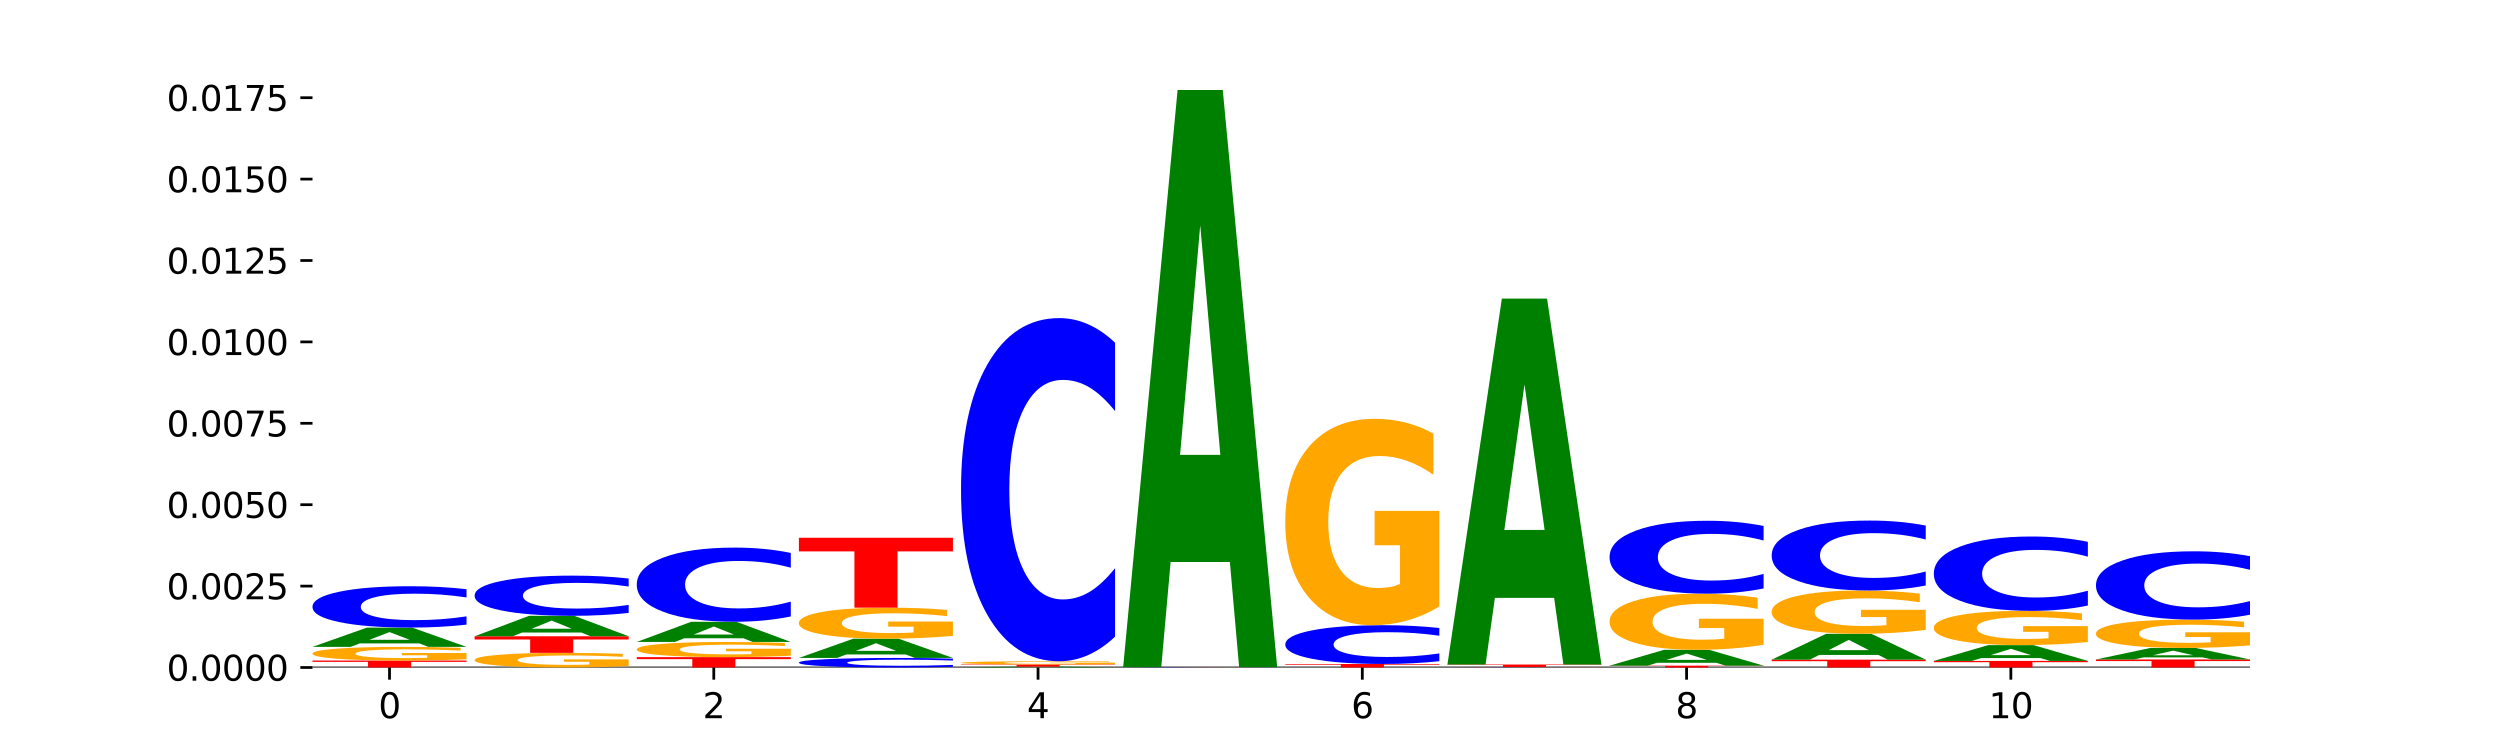 <?xml version="1.0" encoding="utf-8" standalone="no"?>
<!DOCTYPE svg PUBLIC "-//W3C//DTD SVG 1.1//EN"
  "http://www.w3.org/Graphics/SVG/1.1/DTD/svg11.dtd">
<svg xmlns:xlink="http://www.w3.org/1999/xlink" width="720pt" height="216pt" viewBox="0 0 720 216" xmlns="http://www.w3.org/2000/svg" version="1.1">
 <defs>
  <style type="text/css">*{stroke-linejoin: round; stroke-linecap: butt}</style>
 </defs>
 <g id="figure_1">
  <g id="patch_1">
   <path d="M 0 216 
L 720 216 
L 720 0 
L 0 0 
z
" style="fill: #ffffff"/>
  </g>
  <g id="axes_1">
   <g id="patch_2">
    <path d="M 90 192.24 
L 648 192.24 
L 648 25.92 
L 90 25.92 
z
" style="fill: #ffffff"/>
   </g>
   <g id="line2d_1">
    <path d="M 90 192.24 
L 648 192.24 
" clip-path="url(#pba1ea6595b)" style="fill: none; stroke: #000000; stroke-width: 0.5; stroke-linecap: square"/>
   </g>
   <g id="patch_3">
    <path d="M 90 190.235 
L 134.36 190.235 
L 134.36 190.626 
L 118.401 190.626 
L 118.401 192.24 
L 105.99 192.24 
L 105.99 190.626 
L 90 190.626 
L 90 190.235 
z
" clip-path="url(#pba1ea6595b)" style="fill: #ff0000"/>
   </g>
   <g id="patch_4">
    <path d="M 134.36 189.879 
Q 129.886 190.057 125.074 190.146 
Q 120.263 190.235 115.133 190.235 
Q 103.541 190.235 96.77 189.705 
Q 90 189.175 90 188.269 
Q 90 187.353 96.89 186.827 
Q 103.789 186.302 115.789 186.302 
Q 120.412 186.302 124.647 186.373 
Q 128.892 186.444 132.65 186.584 
L 132.65 187.368 
Q 128.773 187.188 124.935 187.1 
Q 121.098 187.01 117.24 187.01 
Q 110.102 187.01 106.235 187.337 
Q 102.367 187.663 102.367 188.269 
Q 102.367 188.871 106.096 189.199 
Q 109.824 189.526 116.684 189.526 
Q 118.553 189.526 120.153 189.507 
Q 121.754 189.488 123.026 189.447 
L 123.026 188.711 
L 115.719 188.711 
L 115.719 188.056 
L 134.36 188.056 
L 134.36 189.879 
z
" clip-path="url(#pba1ea6595b)" style="fill: #ffa600"/>
   </g>
   <g id="patch_5">
    <path d="M 120.728 185.29 
L 103.668 185.29 
L 100.974 186.302 
L 90 186.302 
L 105.672 180.746 
L 118.687 180.746 
L 134.36 186.302 
L 123.395 186.302 
L 120.728 185.29 
z
M 106.389 184.258 
L 117.98 184.258 
L 112.194 182.048 
L 106.389 184.258 
z
" clip-path="url(#pba1ea6595b)" style="fill: #008000"/>
   </g>
   <g id="patch_6">
    <path d="M 134.36 179.892 
Q 130.649 180.315 126.637 180.529 
Q 122.624 180.746 118.254 180.746 
Q 105.222 180.746 97.611 179.141 
Q 90 177.537 90 174.794 
Q 90 172.04 97.611 170.438 
Q 105.222 168.834 118.254 168.834 
Q 122.624 168.834 126.637 169.051 
Q 130.649 169.265 134.36 169.688 
L 134.36 172.062 
Q 130.616 171.501 126.983 171.24 
Q 123.351 170.98 119.339 170.98 
Q 112.141 170.98 108.017 171.996 
Q 103.904 173.01 103.904 174.794 
Q 103.904 176.57 108.017 177.586 
Q 112.141 178.6 119.339 178.6 
Q 123.351 178.6 126.983 178.339 
Q 130.616 178.076 134.36 177.515 
L 134.36 179.892 
z
" clip-path="url(#pba1ea6595b)" style="fill: #0000ff"/>
   </g>
   <g id="patch_7">
    <path d="M 181.054 191.858 
Q 176.581 192.049 171.769 192.145 
Q 166.957 192.24 161.827 192.24 
Q 150.235 192.24 143.465 191.672 
Q 136.695 191.103 136.695 190.131 
Q 136.695 189.148 143.584 188.584 
Q 150.484 188.02 162.483 188.02 
Q 167.106 188.02 171.341 188.097 
Q 175.586 188.173 179.344 188.323 
L 179.344 189.164 
Q 175.467 188.971 171.63 188.876 
Q 167.792 188.78 163.935 188.78 
Q 156.797 188.78 152.929 189.131 
Q 149.062 189.48 149.062 190.131 
Q 149.062 190.776 152.79 191.129 
Q 156.518 191.48 163.378 191.48 
Q 165.247 191.48 166.848 191.46 
Q 168.448 191.439 169.721 191.395 
L 169.721 190.606 
L 162.414 190.606 
L 162.414 189.902 
L 181.054 189.902 
L 181.054 191.858 
z
" clip-path="url(#pba1ea6595b)" style="fill: #ffa600"/>
   </g>
   <g id="patch_8">
    <path d="M 136.695 183.248 
L 181.054 183.248 
L 181.054 184.179 
L 165.095 184.179 
L 165.095 188.02 
L 152.685 188.02 
L 152.685 184.179 
L 136.695 184.179 
L 136.695 183.248 
z
" clip-path="url(#pba1ea6595b)" style="fill: #ff0000"/>
   </g>
   <g id="patch_9">
    <path d="M 167.423 182.174 
L 150.363 182.174 
L 147.669 183.248 
L 136.695 183.248 
L 152.367 177.354 
L 165.382 177.354 
L 181.054 183.248 
L 170.089 183.248 
L 167.423 182.174 
z
M 153.083 181.08 
L 164.675 181.08 
L 158.888 178.736 
L 153.083 181.08 
z
" clip-path="url(#pba1ea6595b)" style="fill: #008000"/>
   </g>
   <g id="patch_10">
    <path d="M 181.054 176.524 
Q 177.344 176.936 173.331 177.144 
Q 169.319 177.354 164.949 177.354 
Q 151.917 177.354 144.306 175.795 
Q 136.695 174.236 136.695 171.571 
Q 136.695 168.895 144.306 167.339 
Q 151.917 165.78 164.949 165.78 
Q 169.319 165.78 173.331 165.991 
Q 177.344 166.199 181.054 166.61 
L 181.054 168.917 
Q 177.31 168.372 173.678 168.118 
Q 170.045 167.865 166.033 167.865 
Q 158.835 167.865 154.711 168.852 
Q 150.598 169.837 150.598 171.571 
Q 150.598 173.297 154.711 174.284 
Q 158.835 175.269 166.033 175.269 
Q 170.045 175.269 173.678 175.016 
Q 177.31 174.76 181.054 174.215 
L 181.054 176.524 
z
" clip-path="url(#pba1ea6595b)" style="fill: #0000ff"/>
   </g>
   <g id="patch_11">
    <path d="M 183.389 189.25 
L 227.749 189.25 
L 227.749 189.833 
L 211.79 189.833 
L 211.79 192.24 
L 199.379 192.24 
L 199.379 189.833 
L 183.389 189.833 
L 183.389 189.25 
z
" clip-path="url(#pba1ea6595b)" style="fill: #ff0000"/>
   </g>
   <g id="patch_12">
    <path d="M 227.749 188.855 
Q 223.275 189.052 218.463 189.152 
Q 213.652 189.25 208.522 189.25 
Q 196.93 189.25 190.159 188.662 
Q 183.389 188.073 183.389 187.067 
Q 183.389 186.049 190.279 185.466 
Q 197.178 184.882 209.178 184.882 
Q 213.801 184.882 218.036 184.961 
Q 222.281 185.04 226.039 185.195 
L 226.039 186.066 
Q 222.162 185.866 218.324 185.768 
Q 214.487 185.669 210.629 185.669 
Q 203.491 185.669 199.624 186.031 
Q 195.757 186.393 195.757 187.067 
Q 195.757 187.735 199.485 188.1 
Q 203.213 188.463 210.073 188.463 
Q 211.942 188.463 213.542 188.442 
Q 215.143 188.421 216.415 188.376 
L 216.415 187.558 
L 209.108 187.558 
L 209.108 186.83 
L 227.749 186.83 
L 227.749 188.855 
z
" clip-path="url(#pba1ea6595b)" style="fill: #ffa600"/>
   </g>
   <g id="patch_13">
    <path d="M 214.117 183.823 
L 197.057 183.823 
L 194.363 184.882 
L 183.389 184.882 
L 199.062 179.07 
L 212.077 179.07 
L 227.749 184.882 
L 216.784 184.882 
L 214.117 183.823 
z
M 199.778 182.744 
L 211.369 182.744 
L 205.583 180.433 
L 199.778 182.744 
z
" clip-path="url(#pba1ea6595b)" style="fill: #008000"/>
   </g>
   <g id="patch_14">
    <path d="M 227.749 177.539 
Q 224.038 178.298 220.026 178.682 
Q 216.014 179.07 211.644 179.07 
Q 198.612 179.07 191 176.193 
Q 183.389 173.316 183.389 168.397 
Q 183.389 163.459 191 160.587 
Q 198.612 157.71 211.644 157.71 
Q 216.014 157.71 220.026 158.098 
Q 224.038 158.482 227.749 159.241 
L 227.749 163.499 
Q 224.005 162.493 220.372 162.025 
Q 216.74 161.558 212.728 161.558 
Q 205.53 161.558 201.406 163.38 
Q 197.293 165.198 197.293 168.397 
Q 197.293 171.582 201.406 173.405 
Q 205.53 175.222 212.728 175.222 
Q 216.74 175.222 220.372 174.755 
Q 224.005 174.283 227.749 173.277 
L 227.749 177.539 
z
" clip-path="url(#pba1ea6595b)" style="fill: #0000ff"/>
   </g>
   <g id="patch_15">
    <path d="M 274.444 192.043 
Q 270.733 192.141 266.721 192.19 
Q 262.708 192.24 258.338 192.24 
Q 245.306 192.24 237.695 191.87 
Q 230.084 191.499 230.084 190.865 
Q 230.084 190.23 237.695 189.86 
Q 245.306 189.489 258.338 189.489 
Q 262.708 189.489 266.721 189.539 
Q 270.733 189.589 274.444 189.686 
L 274.444 190.235 
Q 270.699 190.105 267.067 190.045 
Q 263.435 189.985 259.422 189.985 
Q 252.224 189.985 248.1 190.219 
Q 243.987 190.453 243.987 190.865 
Q 243.987 191.276 248.1 191.51 
Q 252.224 191.744 259.422 191.744 
Q 263.435 191.744 267.067 191.684 
Q 270.699 191.623 274.444 191.494 
L 274.444 192.043 
z
" clip-path="url(#pba1ea6595b)" style="fill: #0000ff"/>
   </g>
   <g id="patch_16">
    <path d="M 260.812 188.478 
L 243.752 188.478 
L 241.058 189.489 
L 230.084 189.489 
L 245.756 183.941 
L 258.771 183.941 
L 274.444 189.489 
L 263.478 189.489 
L 260.812 188.478 
z
M 246.473 187.449 
L 258.064 187.449 
L 252.277 185.242 
L 246.473 187.449 
z
" clip-path="url(#pba1ea6595b)" style="fill: #008000"/>
   </g>
   <g id="patch_17">
    <path d="M 274.444 183.133 
Q 269.97 183.537 265.158 183.74 
Q 260.346 183.941 255.216 183.941 
Q 243.624 183.941 236.854 182.738 
Q 230.084 181.536 230.084 179.48 
Q 230.084 177.399 236.973 176.206 
Q 243.873 175.013 255.872 175.013 
Q 260.495 175.013 264.73 175.175 
Q 268.976 175.336 272.734 175.653 
L 272.734 177.433 
Q 268.856 177.025 265.019 176.824 
Q 261.181 176.621 257.324 176.621 
Q 250.186 176.621 246.318 177.363 
Q 242.451 178.102 242.451 179.48 
Q 242.451 180.844 246.179 181.589 
Q 249.907 182.333 256.767 182.333 
Q 258.636 182.333 260.237 182.29 
Q 261.837 182.246 263.11 182.154 
L 263.11 180.483 
L 255.803 180.483 
L 255.803 178.995 
L 274.444 178.995 
L 274.444 183.133 
z
" clip-path="url(#pba1ea6595b)" style="fill: #ffa600"/>
   </g>
   <g id="patch_18">
    <path d="M 230.084 154.877 
L 274.444 154.877 
L 274.444 158.804 
L 258.484 158.804 
L 258.484 175.013 
L 246.074 175.013 
L 246.074 158.804 
L 230.084 158.804 
L 230.084 154.877 
z
" clip-path="url(#pba1ea6595b)" style="fill: #ff0000"/>
   </g>
   <g id="patch_19">
    <path d="M 307.506 192.196 
L 290.446 192.196 
L 287.753 192.24 
L 276.778 192.24 
L 292.451 191.998 
L 305.466 191.998 
L 321.138 192.24 
L 310.173 192.24 
L 307.506 192.196 
z
M 293.167 192.151 
L 304.758 192.151 
L 298.972 192.055 
L 293.167 192.151 
z
" clip-path="url(#pba1ea6595b)" style="fill: #008000"/>
   </g>
   <g id="patch_20">
    <path d="M 276.778 191.367 
L 321.138 191.367 
L 321.138 191.49 
L 305.179 191.49 
L 305.179 191.998 
L 292.768 191.998 
L 292.768 191.49 
L 276.778 191.49 
L 276.778 191.367 
z
" clip-path="url(#pba1ea6595b)" style="fill: #ff0000"/>
   </g>
   <g id="patch_21">
    <path d="M 321.138 191.283 
Q 316.664 191.325 311.853 191.346 
Q 307.041 191.367 301.911 191.367 
Q 290.319 191.367 283.549 191.242 
Q 276.778 191.117 276.778 190.904 
Q 276.778 190.689 283.668 190.565 
Q 290.567 190.442 302.567 190.442 
Q 307.19 190.442 311.425 190.458 
Q 315.67 190.475 319.428 190.508 
L 319.428 190.692 
Q 315.551 190.65 311.713 190.629 
Q 307.876 190.608 304.018 190.608 
Q 296.88 190.608 293.013 190.685 
Q 289.146 190.762 289.146 190.904 
Q 289.146 191.046 292.874 191.123 
Q 296.602 191.2 303.462 191.2 
Q 305.331 191.2 306.931 191.196 
Q 308.532 191.191 309.805 191.181 
L 309.805 191.008 
L 302.497 191.008 
L 302.497 190.854 
L 321.138 190.854 
L 321.138 191.283 
z
" clip-path="url(#pba1ea6595b)" style="fill: #ffa600"/>
   </g>
   <g id="patch_22">
    <path d="M 321.138 183.358 
Q 317.427 186.869 313.415 188.645 
Q 309.403 190.442 305.033 190.442 
Q 292.001 190.442 284.389 177.131 
Q 276.778 163.821 276.778 141.059 
Q 276.778 118.215 284.389 104.925 
Q 292.001 91.614 305.033 91.614 
Q 309.403 91.614 313.415 93.411 
Q 317.427 95.187 321.138 98.698 
L 321.138 118.398 
Q 317.394 113.744 313.762 111.58 
Q 310.129 109.416 306.117 109.416 
Q 298.919 109.416 294.795 117.847 
Q 290.682 126.258 290.682 141.059 
Q 290.682 155.798 294.795 164.229 
Q 298.919 172.64 306.117 172.64 
Q 310.129 172.64 313.762 170.476 
Q 317.394 168.292 321.138 163.637 
L 321.138 183.358 
z
" clip-path="url(#pba1ea6595b)" style="fill: #0000ff"/>
   </g>
   <g id="patch_23">
    <path d="M 367.833 192.238 
Q 363.359 192.239 358.547 192.24 
Q 353.735 192.24 348.605 192.24 
Q 337.013 192.24 330.243 192.237 
Q 323.473 192.235 323.473 192.23 
Q 323.473 192.226 330.362 192.223 
Q 337.262 192.22 349.262 192.22 
Q 353.884 192.22 358.12 192.221 
Q 362.365 192.221 366.123 192.222 
L 366.123 192.226 
Q 362.245 192.225 358.408 192.224 
Q 354.57 192.224 350.713 192.224 
Q 343.575 192.224 339.708 192.226 
Q 335.84 192.227 335.84 192.23 
Q 335.84 192.233 339.568 192.235 
Q 343.297 192.236 350.156 192.236 
Q 352.025 192.236 353.626 192.236 
Q 355.227 192.236 356.499 192.236 
L 356.499 192.232 
L 349.192 192.232 
L 349.192 192.229 
L 367.833 192.229 
L 367.833 192.238 
z
" clip-path="url(#pba1ea6595b)" style="fill: #ffa600"/>
   </g>
   <g id="patch_24">
    <path d="M 323.473 192.194 
L 367.833 192.194 
L 367.833 192.199 
L 351.873 192.199 
L 351.873 192.22 
L 339.463 192.22 
L 339.463 192.199 
L 323.473 192.199 
L 323.473 192.194 
z
" clip-path="url(#pba1ea6595b)" style="fill: #ff0000"/>
   </g>
   <g id="patch_25">
    <path d="M 367.833 192.189 
Q 364.122 192.191 360.11 192.192 
Q 356.097 192.194 351.727 192.194 
Q 338.695 192.194 331.084 192.184 
Q 323.473 192.175 323.473 192.159 
Q 323.473 192.143 331.084 192.134 
Q 338.695 192.125 351.727 192.125 
Q 356.097 192.125 360.11 192.126 
Q 364.122 192.127 367.833 192.13 
L 367.833 192.144 
Q 364.088 192.14 360.456 192.139 
Q 356.824 192.137 352.811 192.137 
Q 345.614 192.137 341.489 192.143 
Q 337.376 192.149 337.376 192.159 
Q 337.376 192.17 341.489 192.175 
Q 345.614 192.181 352.811 192.181 
Q 356.824 192.181 360.456 192.18 
Q 364.088 192.178 367.833 192.175 
L 367.833 192.189 
z
" clip-path="url(#pba1ea6595b)" style="fill: #0000ff"/>
   </g>
   <g id="patch_26">
    <path d="M 354.201 161.848 
L 337.141 161.848 
L 334.447 192.125 
L 323.473 192.125 
L 339.145 25.92 
L 352.16 25.92 
L 367.833 192.125 
L 356.867 192.125 
L 354.201 161.848 
z
M 339.862 131 
L 351.453 131 
L 345.666 64.889 
L 339.862 131 
z
" clip-path="url(#pba1ea6595b)" style="fill: #008000"/>
   </g>
   <g id="patch_27">
    <path d="M 370.167 191.224 
L 414.527 191.224 
L 414.527 191.422 
L 398.568 191.422 
L 398.568 192.24 
L 386.158 192.24 
L 386.158 191.422 
L 370.167 191.422 
L 370.167 191.224 
z
" clip-path="url(#pba1ea6595b)" style="fill: #ff0000"/>
   </g>
   <g id="patch_28">
    <path d="M 414.527 190.423 
Q 410.817 190.82 406.804 191.021 
Q 402.792 191.224 398.422 191.224 
Q 385.39 191.224 377.779 189.72 
Q 370.167 188.217 370.167 185.646 
Q 370.167 183.065 377.779 181.564 
Q 385.39 180.061 398.422 180.061 
Q 402.792 180.061 406.804 180.263 
Q 410.817 180.464 414.527 180.861 
L 414.527 183.086 
Q 410.783 182.56 407.151 182.316 
Q 403.518 182.071 399.506 182.071 
Q 392.308 182.071 388.184 183.024 
Q 384.071 183.974 384.071 185.646 
Q 384.071 187.31 388.184 188.263 
Q 392.308 189.213 399.506 189.213 
Q 403.518 189.213 407.151 188.968 
Q 410.783 188.722 414.527 188.196 
L 414.527 190.423 
z
" clip-path="url(#pba1ea6595b)" style="fill: #0000ff"/>
   </g>
   <g id="patch_29">
    <path d="M 414.527 174.683 
Q 410.053 177.372 405.242 178.722 
Q 400.43 180.061 395.3 180.061 
Q 383.708 180.061 376.938 172.055 
Q 370.167 164.049 370.167 150.359 
Q 370.167 136.509 377.057 128.565 
Q 383.956 120.621 395.956 120.621 
Q 400.579 120.621 404.814 121.701 
Q 409.059 122.769 412.817 124.881 
L 412.817 136.73 
Q 408.94 134.016 405.102 132.678 
Q 401.265 131.327 397.408 131.327 
Q 390.269 131.327 386.402 136.263 
Q 382.535 141.187 382.535 150.359 
Q 382.535 159.445 386.263 164.405 
Q 389.991 169.354 396.851 169.354 
Q 398.72 169.354 400.321 169.071 
Q 401.921 168.777 403.194 168.163 
L 403.194 157.038 
L 395.887 157.038 
L 395.887 147.13 
L 414.527 147.13 
L 414.527 174.683 
z
" clip-path="url(#pba1ea6595b)" style="fill: #ffa600"/>
   </g>
   <g id="patch_30">
    <path d="M 461.222 192.23 
Q 457.511 192.235 453.499 192.237 
Q 449.486 192.24 445.116 192.24 
Q 432.084 192.24 424.473 192.221 
Q 416.862 192.202 416.862 192.169 
Q 416.862 192.137 424.473 192.118 
Q 432.084 192.099 445.116 192.099 
Q 449.486 192.099 453.499 192.101 
Q 457.511 192.104 461.222 192.109 
L 461.222 192.137 
Q 457.478 192.13 453.845 192.127 
Q 450.213 192.124 446.2 192.124 
Q 439.003 192.124 434.879 192.136 
Q 430.766 192.148 430.766 192.169 
Q 430.766 192.191 434.879 192.203 
Q 439.003 192.215 446.2 192.215 
Q 450.213 192.215 453.845 192.211 
Q 457.478 192.208 461.222 192.202 
L 461.222 192.23 
z
" clip-path="url(#pba1ea6595b)" style="fill: #0000ff"/>
   </g>
   <g id="patch_31">
    <path d="M 416.862 191.388 
L 461.222 191.388 
L 461.222 191.527 
L 445.263 191.527 
L 445.263 192.099 
L 432.852 192.099 
L 432.852 191.527 
L 416.862 191.527 
L 416.862 191.388 
z
" clip-path="url(#pba1ea6595b)" style="fill: #ff0000"/>
   </g>
   <g id="patch_32">
    <path d="M 447.59 172.189 
L 430.53 172.189 
L 427.836 191.388 
L 416.862 191.388 
L 432.534 85.998 
L 445.549 85.998 
L 461.222 191.388 
L 450.257 191.388 
L 447.59 172.189 
z
M 433.251 152.629 
L 444.842 152.629 
L 439.055 110.708 
L 433.251 152.629 
z
" clip-path="url(#pba1ea6595b)" style="fill: #008000"/>
   </g>
   <g id="patch_33">
    <path d="M 463.556 191.71 
L 507.916 191.71 
L 507.916 191.813 
L 491.957 191.813 
L 491.957 192.24 
L 479.547 192.24 
L 479.547 191.813 
L 463.556 191.813 
L 463.556 191.71 
z
" clip-path="url(#pba1ea6595b)" style="fill: #ff0000"/>
   </g>
   <g id="patch_34">
    <path d="M 494.285 190.879 
L 477.225 190.879 
L 474.531 191.71 
L 463.556 191.71 
L 479.229 187.151 
L 492.244 187.151 
L 507.916 191.71 
L 496.951 191.71 
L 494.285 190.879 
z
M 479.945 190.033 
L 491.536 190.033 
L 485.75 188.22 
L 479.945 190.033 
z
" clip-path="url(#pba1ea6595b)" style="fill: #008000"/>
   </g>
   <g id="patch_35">
    <path d="M 507.916 185.688 
Q 503.443 186.42 498.631 186.787 
Q 493.819 187.151 488.689 187.151 
Q 477.097 187.151 470.327 184.973 
Q 463.556 182.796 463.556 179.072 
Q 463.556 175.304 470.446 173.143 
Q 477.346 170.982 489.345 170.982 
Q 493.968 170.982 498.203 171.276 
Q 502.448 171.567 506.206 172.141 
L 506.206 175.364 
Q 502.329 174.626 498.492 174.262 
Q 494.654 173.895 490.797 173.895 
Q 483.659 173.895 479.791 175.237 
Q 475.924 176.577 475.924 179.072 
Q 475.924 181.543 479.652 182.893 
Q 483.38 184.239 490.24 184.239 
Q 492.109 184.239 493.71 184.162 
Q 495.31 184.082 496.583 183.915 
L 496.583 180.889 
L 489.276 180.889 
L 489.276 178.193 
L 507.916 178.193 
L 507.916 185.688 
z
" clip-path="url(#pba1ea6595b)" style="fill: #ffa600"/>
   </g>
   <g id="patch_36">
    <path d="M 507.916 169.477 
Q 504.206 170.223 500.193 170.6 
Q 496.181 170.982 491.811 170.982 
Q 478.779 170.982 471.168 168.153 
Q 463.556 165.325 463.556 160.487 
Q 463.556 155.632 471.168 152.808 
Q 478.779 149.979 491.811 149.979 
Q 496.181 149.979 500.193 150.361 
Q 504.206 150.738 507.916 151.485 
L 507.916 155.671 
Q 504.172 154.682 500.54 154.222 
Q 496.907 153.762 492.895 153.762 
Q 485.697 153.762 481.573 155.554 
Q 477.46 157.342 477.46 160.487 
Q 477.46 163.62 481.573 165.411 
Q 485.697 167.199 492.895 167.199 
Q 496.907 167.199 500.54 166.739 
Q 504.172 166.275 507.916 165.286 
L 507.916 169.477 
z
" clip-path="url(#pba1ea6595b)" style="fill: #0000ff"/>
   </g>
   <g id="patch_37">
    <path d="M 510.251 189.98 
L 554.611 189.98 
L 554.611 190.421 
L 538.652 190.421 
L 538.652 192.24 
L 526.241 192.24 
L 526.241 190.421 
L 510.251 190.421 
L 510.251 189.98 
z
" clip-path="url(#pba1ea6595b)" style="fill: #ff0000"/>
   </g>
   <g id="patch_38">
    <path d="M 540.979 188.624 
L 523.919 188.624 
L 521.225 189.98 
L 510.251 189.98 
L 525.923 182.537 
L 538.938 182.537 
L 554.611 189.98 
L 543.646 189.98 
L 540.979 188.624 
z
M 526.64 187.243 
L 538.231 187.243 
L 532.445 184.282 
L 526.64 187.243 
z
" clip-path="url(#pba1ea6595b)" style="fill: #008000"/>
   </g>
   <g id="patch_39">
    <path d="M 554.611 181.409 
Q 550.137 181.973 545.325 182.256 
Q 540.514 182.537 535.384 182.537 
Q 523.792 182.537 517.021 180.858 
Q 510.251 179.179 510.251 176.307 
Q 510.251 173.402 517.141 171.736 
Q 524.04 170.07 536.04 170.07 
Q 540.663 170.07 544.898 170.297 
Q 549.143 170.521 552.901 170.964 
L 552.901 173.449 
Q 549.024 172.88 545.186 172.599 
Q 541.349 172.316 537.491 172.316 
Q 530.353 172.316 526.486 173.351 
Q 522.619 174.384 522.619 176.307 
Q 522.619 178.213 526.347 179.253 
Q 530.075 180.291 536.935 180.291 
Q 538.804 180.291 540.404 180.232 
Q 542.005 180.17 543.277 180.042 
L 543.277 177.708 
L 535.97 177.708 
L 535.97 175.63 
L 554.611 175.63 
L 554.611 181.409 
z
" clip-path="url(#pba1ea6595b)" style="fill: #ffa600"/>
   </g>
   <g id="patch_40">
    <path d="M 554.611 168.626 
Q 550.9 169.342 546.888 169.704 
Q 542.875 170.07 538.505 170.07 
Q 525.474 170.07 517.862 167.356 
Q 510.251 164.642 510.251 160.001 
Q 510.251 155.344 517.862 152.634 
Q 525.474 149.92 538.505 149.92 
Q 542.875 149.92 546.888 150.287 
Q 550.9 150.649 554.611 151.365 
L 554.611 155.381 
Q 550.867 154.432 547.234 153.991 
Q 543.602 153.55 539.59 153.55 
Q 532.392 153.55 528.268 155.269 
Q 524.155 156.984 524.155 160.001 
Q 524.155 163.007 528.268 164.726 
Q 532.392 166.44 539.59 166.44 
Q 543.602 166.44 547.234 165.999 
Q 550.867 165.554 554.611 164.605 
L 554.611 168.626 
z
" clip-path="url(#pba1ea6595b)" style="fill: #0000ff"/>
   </g>
   <g id="patch_41">
    <path d="M 556.946 190.342 
L 601.305 190.342 
L 601.305 190.712 
L 585.346 190.712 
L 585.346 192.24 
L 572.936 192.24 
L 572.936 190.712 
L 556.946 190.712 
L 556.946 190.342 
z
" clip-path="url(#pba1ea6595b)" style="fill: #ff0000"/>
   </g>
   <g id="patch_42">
    <path d="M 587.674 189.514 
L 570.614 189.514 
L 567.92 190.342 
L 556.946 190.342 
L 572.618 185.793 
L 585.633 185.793 
L 601.305 190.342 
L 590.34 190.342 
L 587.674 189.514 
z
M 573.335 188.669 
L 584.926 188.669 
L 579.139 186.86 
L 573.335 188.669 
z
" clip-path="url(#pba1ea6595b)" style="fill: #008000"/>
   </g>
   <g id="patch_43">
    <path d="M 601.305 184.901 
Q 596.832 185.347 592.02 185.571 
Q 587.208 185.793 582.078 185.793 
Q 570.486 185.793 563.716 184.465 
Q 556.946 183.138 556.946 180.868 
Q 556.946 178.571 563.835 177.254 
Q 570.735 175.937 582.734 175.937 
Q 587.357 175.937 591.592 176.116 
Q 595.838 176.293 599.595 176.643 
L 599.595 178.608 
Q 595.718 178.158 591.881 177.936 
Q 588.043 177.712 584.186 177.712 
Q 577.048 177.712 573.18 178.531 
Q 569.313 179.347 569.313 180.868 
Q 569.313 182.375 573.041 183.197 
Q 576.769 184.018 583.629 184.018 
Q 585.498 184.018 587.099 183.971 
Q 588.699 183.922 589.972 183.82 
L 589.972 181.975 
L 582.665 181.975 
L 582.665 180.332 
L 601.305 180.332 
L 601.305 184.901 
z
" clip-path="url(#pba1ea6595b)" style="fill: #ffa600"/>
   </g>
   <g id="patch_44">
    <path d="M 601.305 174.401 
Q 597.595 175.162 593.582 175.547 
Q 589.57 175.937 585.2 175.937 
Q 572.168 175.937 564.557 173.051 
Q 556.946 170.166 556.946 165.231 
Q 556.946 160.278 564.557 157.397 
Q 572.168 154.512 585.2 154.512 
Q 589.57 154.512 593.582 154.901 
Q 597.595 155.286 601.305 156.047 
L 601.305 160.318 
Q 597.561 159.309 593.929 158.84 
Q 590.297 158.371 586.284 158.371 
Q 579.086 158.371 574.962 160.199 
Q 570.849 162.022 570.849 165.231 
Q 570.849 168.426 574.962 170.254 
Q 579.086 172.078 586.284 172.078 
Q 590.297 172.078 593.929 171.608 
Q 597.561 171.135 601.305 170.126 
L 601.305 174.401 
z
" clip-path="url(#pba1ea6595b)" style="fill: #0000ff"/>
   </g>
   <g id="patch_45">
    <path d="M 603.64 189.927 
L 648 189.927 
L 648 190.378 
L 632.041 190.378 
L 632.041 192.24 
L 619.63 192.24 
L 619.63 190.378 
L 603.64 190.378 
L 603.64 189.927 
z
" clip-path="url(#pba1ea6595b)" style="fill: #ff0000"/>
   </g>
   <g id="patch_46">
    <path d="M 634.368 189.323 
L 617.308 189.323 
L 614.614 189.927 
L 603.64 189.927 
L 619.313 186.613 
L 632.328 186.613 
L 648 189.927 
L 637.035 189.927 
L 634.368 189.323 
z
M 620.029 188.708 
L 631.62 188.708 
L 625.834 187.39 
L 620.029 188.708 
z
" clip-path="url(#pba1ea6595b)" style="fill: #008000"/>
   </g>
   <g id="patch_47">
    <path d="M 648 185.875 
Q 643.526 186.244 638.714 186.429 
Q 633.903 186.613 628.773 186.613 
Q 617.181 186.613 610.41 185.514 
Q 603.64 184.415 603.64 182.536 
Q 603.64 180.634 610.53 179.544 
Q 617.429 178.453 629.429 178.453 
Q 634.052 178.453 638.287 178.602 
Q 642.532 178.748 646.29 179.038 
L 646.29 180.665 
Q 642.413 180.292 638.575 180.109 
Q 634.738 179.923 630.88 179.923 
Q 623.742 179.923 619.875 180.601 
Q 616.008 181.277 616.008 182.536 
Q 616.008 183.783 619.736 184.464 
Q 623.464 185.143 630.324 185.143 
Q 632.193 185.143 633.793 185.104 
Q 635.394 185.064 636.666 184.98 
L 636.666 183.453 
L 629.359 183.453 
L 629.359 182.092 
L 648 182.092 
L 648 185.875 
z
" clip-path="url(#pba1ea6595b)" style="fill: #ffa600"/>
   </g>
   <g id="patch_48">
    <path d="M 648 177.043 
Q 644.289 177.742 640.277 178.096 
Q 636.265 178.453 631.895 178.453 
Q 618.863 178.453 611.251 175.803 
Q 603.64 173.152 603.64 168.62 
Q 603.64 164.071 611.251 161.424 
Q 618.863 158.773 631.895 158.773 
Q 636.265 158.773 640.277 159.131 
Q 644.289 159.485 648 160.184 
L 648 164.107 
Q 644.256 163.18 640.623 162.749 
Q 636.991 162.318 632.979 162.318 
Q 625.781 162.318 621.657 163.997 
Q 617.544 165.672 617.544 168.62 
Q 617.544 171.555 621.657 173.234 
Q 625.781 174.909 632.979 174.909 
Q 636.991 174.909 640.623 174.478 
Q 644.256 174.043 648 173.116 
L 648 177.043 
z
" clip-path="url(#pba1ea6595b)" style="fill: #0000ff"/>
   </g>
   <g id="patch_49">
    <path d="M 400.895 192.312 
L 383.835 192.312 
L 381.142 192.24 
L 370.167 192.24 
L 385.84 192.636 
L 398.855 192.636 
L 414.527 192.24 
L 403.562 192.24 
L 400.895 192.312 
z
M 386.556 192.385 
L 398.147 192.385 
L 392.361 192.543 
L 386.556 192.385 
z
" clip-path="url(#pba1ea6595b)" style="fill: #008000"/>
   </g>
   <g id="patch_50">
    <path d="M 461.222 192.25 
Q 456.748 192.245 451.936 192.242 
Q 447.124 192.24 441.995 192.24 
Q 430.403 192.24 423.632 192.255 
Q 416.862 192.269 416.862 192.294 
Q 416.862 192.32 423.752 192.334 
Q 430.651 192.349 442.651 192.349 
Q 447.274 192.349 451.509 192.347 
Q 455.754 192.345 459.512 192.341 
L 459.512 192.319 
Q 455.635 192.324 451.797 192.327 
Q 447.96 192.329 444.102 192.329 
Q 436.964 192.329 433.097 192.32 
Q 429.229 192.311 429.229 192.294 
Q 429.229 192.278 432.958 192.269 
Q 436.686 192.26 443.545 192.26 
Q 445.414 192.26 447.015 192.26 
Q 448.616 192.261 449.888 192.262 
L 449.888 192.282 
L 442.581 192.282 
L 442.581 192.3 
L 461.222 192.3 
L 461.222 192.25 
z
" clip-path="url(#pba1ea6595b)" style="fill: #ffa600"/>
   </g>
   <g id="matplotlib.axis_1">
    <g id="xtick_1">
     <g id="line2d_2">
      <defs>
       <path id="m9f8504206d" d="M 0 0 
L 0 3.5 
" style="stroke: #000000; stroke-width: 0.8"/>
      </defs>
      <g>
       <use xlink:href="#m9f8504206d" x="112.18" y="192.24" style="stroke: #000000; stroke-width: 0.8"/>
      </g>
     </g>
     <g id="text_1">
      <!-- 0 -->
      <g transform="translate(108.999 206.838) scale(0.1 -0.1)">
       <defs>
        <path id="DejaVuSans-30" d="M 2034 4250 
Q 1547 4250 1301 3770 
Q 1056 3291 1056 2328 
Q 1056 1369 1301 889 
Q 1547 409 2034 409 
Q 2525 409 2770 889 
Q 3016 1369 3016 2328 
Q 3016 3291 2770 3770 
Q 2525 4250 2034 4250 
z
M 2034 4750 
Q 2819 4750 3233 4129 
Q 3647 3509 3647 2328 
Q 3647 1150 3233 529 
Q 2819 -91 2034 -91 
Q 1250 -91 836 529 
Q 422 1150 422 2328 
Q 422 3509 836 4129 
Q 1250 4750 2034 4750 
z
" transform="scale(0.016)"/>
       </defs>
       <use xlink:href="#DejaVuSans-30"/>
      </g>
     </g>
    </g>
    <g id="xtick_2">
     <g id="line2d_3">
      <g>
       <use xlink:href="#m9f8504206d" x="205.569" y="192.24" style="stroke: #000000; stroke-width: 0.8"/>
      </g>
     </g>
     <g id="text_2">
      <!-- 2 -->
      <g transform="translate(202.388 206.838) scale(0.1 -0.1)">
       <defs>
        <path id="DejaVuSans-32" d="M 1228 531 
L 3431 531 
L 3431 0 
L 469 0 
L 469 531 
Q 828 903 1448 1529 
Q 2069 2156 2228 2338 
Q 2531 2678 2651 2914 
Q 2772 3150 2772 3378 
Q 2772 3750 2511 3984 
Q 2250 4219 1831 4219 
Q 1534 4219 1204 4116 
Q 875 4013 500 3803 
L 500 4441 
Q 881 4594 1212 4672 
Q 1544 4750 1819 4750 
Q 2544 4750 2975 4387 
Q 3406 4025 3406 3419 
Q 3406 3131 3298 2873 
Q 3191 2616 2906 2266 
Q 2828 2175 2409 1742 
Q 1991 1309 1228 531 
z
" transform="scale(0.016)"/>
       </defs>
       <use xlink:href="#DejaVuSans-32"/>
      </g>
     </g>
    </g>
    <g id="xtick_3">
     <g id="line2d_4">
      <g>
       <use xlink:href="#m9f8504206d" x="298.958" y="192.24" style="stroke: #000000; stroke-width: 0.8"/>
      </g>
     </g>
     <g id="text_3">
      <!-- 4 -->
      <g transform="translate(295.777 206.838) scale(0.1 -0.1)">
       <defs>
        <path id="DejaVuSans-34" d="M 2419 4116 
L 825 1625 
L 2419 1625 
L 2419 4116 
z
M 2253 4666 
L 3047 4666 
L 3047 1625 
L 3713 1625 
L 3713 1100 
L 3047 1100 
L 3047 0 
L 2419 0 
L 2419 1100 
L 313 1100 
L 313 1709 
L 2253 4666 
z
" transform="scale(0.016)"/>
       </defs>
       <use xlink:href="#DejaVuSans-34"/>
      </g>
     </g>
    </g>
    <g id="xtick_4">
     <g id="line2d_5">
      <g>
       <use xlink:href="#m9f8504206d" x="392.347" y="192.24" style="stroke: #000000; stroke-width: 0.8"/>
      </g>
     </g>
     <g id="text_4">
      <!-- 6 -->
      <g transform="translate(389.166 206.838) scale(0.1 -0.1)">
       <defs>
        <path id="DejaVuSans-36" d="M 2113 2584 
Q 1688 2584 1439 2293 
Q 1191 2003 1191 1497 
Q 1191 994 1439 701 
Q 1688 409 2113 409 
Q 2538 409 2786 701 
Q 3034 994 3034 1497 
Q 3034 2003 2786 2293 
Q 2538 2584 2113 2584 
z
M 3366 4563 
L 3366 3988 
Q 3128 4100 2886 4159 
Q 2644 4219 2406 4219 
Q 1781 4219 1451 3797 
Q 1122 3375 1075 2522 
Q 1259 2794 1537 2939 
Q 1816 3084 2150 3084 
Q 2853 3084 3261 2657 
Q 3669 2231 3669 1497 
Q 3669 778 3244 343 
Q 2819 -91 2113 -91 
Q 1303 -91 875 529 
Q 447 1150 447 2328 
Q 447 3434 972 4092 
Q 1497 4750 2381 4750 
Q 2619 4750 2861 4703 
Q 3103 4656 3366 4563 
z
" transform="scale(0.016)"/>
       </defs>
       <use xlink:href="#DejaVuSans-36"/>
      </g>
     </g>
    </g>
    <g id="xtick_5">
     <g id="line2d_6">
      <g>
       <use xlink:href="#m9f8504206d" x="485.736" y="192.24" style="stroke: #000000; stroke-width: 0.8"/>
      </g>
     </g>
     <g id="text_5">
      <!-- 8 -->
      <g transform="translate(482.555 206.838) scale(0.1 -0.1)">
       <defs>
        <path id="DejaVuSans-38" d="M 2034 2216 
Q 1584 2216 1326 1975 
Q 1069 1734 1069 1313 
Q 1069 891 1326 650 
Q 1584 409 2034 409 
Q 2484 409 2743 651 
Q 3003 894 3003 1313 
Q 3003 1734 2745 1975 
Q 2488 2216 2034 2216 
z
M 1403 2484 
Q 997 2584 770 2862 
Q 544 3141 544 3541 
Q 544 4100 942 4425 
Q 1341 4750 2034 4750 
Q 2731 4750 3128 4425 
Q 3525 4100 3525 3541 
Q 3525 3141 3298 2862 
Q 3072 2584 2669 2484 
Q 3125 2378 3379 2068 
Q 3634 1759 3634 1313 
Q 3634 634 3220 271 
Q 2806 -91 2034 -91 
Q 1263 -91 848 271 
Q 434 634 434 1313 
Q 434 1759 690 2068 
Q 947 2378 1403 2484 
z
M 1172 3481 
Q 1172 3119 1398 2916 
Q 1625 2713 2034 2713 
Q 2441 2713 2670 2916 
Q 2900 3119 2900 3481 
Q 2900 3844 2670 4047 
Q 2441 4250 2034 4250 
Q 1625 4250 1398 4047 
Q 1172 3844 1172 3481 
z
" transform="scale(0.016)"/>
       </defs>
       <use xlink:href="#DejaVuSans-38"/>
      </g>
     </g>
    </g>
    <g id="xtick_6">
     <g id="line2d_7">
      <g>
       <use xlink:href="#m9f8504206d" x="579.126" y="192.24" style="stroke: #000000; stroke-width: 0.8"/>
      </g>
     </g>
     <g id="text_6">
      <!-- 10 -->
      <g transform="translate(572.763 206.838) scale(0.1 -0.1)">
       <defs>
        <path id="DejaVuSans-31" d="M 794 531 
L 1825 531 
L 1825 4091 
L 703 3866 
L 703 4441 
L 1819 4666 
L 2450 4666 
L 2450 531 
L 3481 531 
L 3481 0 
L 794 0 
L 794 531 
z
" transform="scale(0.016)"/>
       </defs>
       <use xlink:href="#DejaVuSans-31"/>
       <use xlink:href="#DejaVuSans-30" x="63.623"/>
      </g>
     </g>
    </g>
   </g>
   <g id="matplotlib.axis_2">
    <g id="ytick_1">
     <g id="line2d_8">
      <defs>
       <path id="ma55c336614" d="M 0 0 
L -3.5 0 
" style="stroke: #000000; stroke-width: 0.8"/>
      </defs>
      <g>
       <use xlink:href="#ma55c336614" x="90" y="192.24" style="stroke: #000000; stroke-width: 0.8"/>
      </g>
     </g>
     <g id="text_7">
      <!-- 0.0000 -->
      <g transform="translate(48.009 196.039) scale(0.1 -0.1)">
       <defs>
        <path id="DejaVuSans-2e" d="M 684 794 
L 1344 794 
L 1344 0 
L 684 0 
L 684 794 
z
" transform="scale(0.016)"/>
       </defs>
       <use xlink:href="#DejaVuSans-30"/>
       <use xlink:href="#DejaVuSans-2e" x="63.623"/>
       <use xlink:href="#DejaVuSans-30" x="95.41"/>
       <use xlink:href="#DejaVuSans-30" x="159.033"/>
       <use xlink:href="#DejaVuSans-30" x="222.656"/>
       <use xlink:href="#DejaVuSans-30" x="286.279"/>
      </g>
     </g>
    </g>
    <g id="ytick_2">
     <g id="line2d_9">
      <g>
       <use xlink:href="#ma55c336614" x="90" y="168.797" style="stroke: #000000; stroke-width: 0.8"/>
      </g>
     </g>
     <g id="text_8">
      <!-- 0.0025 -->
      <g transform="translate(48.009 172.596) scale(0.1 -0.1)">
       <defs>
        <path id="DejaVuSans-35" d="M 691 4666 
L 3169 4666 
L 3169 4134 
L 1269 4134 
L 1269 2991 
Q 1406 3038 1543 3061 
Q 1681 3084 1819 3084 
Q 2600 3084 3056 2656 
Q 3513 2228 3513 1497 
Q 3513 744 3044 326 
Q 2575 -91 1722 -91 
Q 1428 -91 1123 -41 
Q 819 9 494 109 
L 494 744 
Q 775 591 1075 516 
Q 1375 441 1709 441 
Q 2250 441 2565 725 
Q 2881 1009 2881 1497 
Q 2881 1984 2565 2268 
Q 2250 2553 1709 2553 
Q 1456 2553 1204 2497 
Q 953 2441 691 2322 
L 691 4666 
z
" transform="scale(0.016)"/>
       </defs>
       <use xlink:href="#DejaVuSans-30"/>
       <use xlink:href="#DejaVuSans-2e" x="63.623"/>
       <use xlink:href="#DejaVuSans-30" x="95.41"/>
       <use xlink:href="#DejaVuSans-30" x="159.033"/>
       <use xlink:href="#DejaVuSans-32" x="222.656"/>
       <use xlink:href="#DejaVuSans-35" x="286.279"/>
      </g>
     </g>
    </g>
    <g id="ytick_3">
     <g id="line2d_10">
      <g>
       <use xlink:href="#ma55c336614" x="90" y="145.354" style="stroke: #000000; stroke-width: 0.8"/>
      </g>
     </g>
     <g id="text_9">
      <!-- 0.0050 -->
      <g transform="translate(48.009 149.153) scale(0.1 -0.1)">
       <use xlink:href="#DejaVuSans-30"/>
       <use xlink:href="#DejaVuSans-2e" x="63.623"/>
       <use xlink:href="#DejaVuSans-30" x="95.41"/>
       <use xlink:href="#DejaVuSans-30" x="159.033"/>
       <use xlink:href="#DejaVuSans-35" x="222.656"/>
       <use xlink:href="#DejaVuSans-30" x="286.279"/>
      </g>
     </g>
    </g>
    <g id="ytick_4">
     <g id="line2d_11">
      <g>
       <use xlink:href="#ma55c336614" x="90" y="121.91" style="stroke: #000000; stroke-width: 0.8"/>
      </g>
     </g>
     <g id="text_10">
      <!-- 0.0075 -->
      <g transform="translate(48.009 125.71) scale(0.1 -0.1)">
       <defs>
        <path id="DejaVuSans-37" d="M 525 4666 
L 3525 4666 
L 3525 4397 
L 1831 0 
L 1172 0 
L 2766 4134 
L 525 4134 
L 525 4666 
z
" transform="scale(0.016)"/>
       </defs>
       <use xlink:href="#DejaVuSans-30"/>
       <use xlink:href="#DejaVuSans-2e" x="63.623"/>
       <use xlink:href="#DejaVuSans-30" x="95.41"/>
       <use xlink:href="#DejaVuSans-30" x="159.033"/>
       <use xlink:href="#DejaVuSans-37" x="222.656"/>
       <use xlink:href="#DejaVuSans-35" x="286.279"/>
      </g>
     </g>
    </g>
    <g id="ytick_5">
     <g id="line2d_12">
      <g>
       <use xlink:href="#ma55c336614" x="90" y="98.467" style="stroke: #000000; stroke-width: 0.8"/>
      </g>
     </g>
     <g id="text_11">
      <!-- 0.0100 -->
      <g transform="translate(48.009 102.266) scale(0.1 -0.1)">
       <use xlink:href="#DejaVuSans-30"/>
       <use xlink:href="#DejaVuSans-2e" x="63.623"/>
       <use xlink:href="#DejaVuSans-30" x="95.41"/>
       <use xlink:href="#DejaVuSans-31" x="159.033"/>
       <use xlink:href="#DejaVuSans-30" x="222.656"/>
       <use xlink:href="#DejaVuSans-30" x="286.279"/>
      </g>
     </g>
    </g>
    <g id="ytick_6">
     <g id="line2d_13">
      <g>
       <use xlink:href="#ma55c336614" x="90" y="75.024" style="stroke: #000000; stroke-width: 0.8"/>
      </g>
     </g>
     <g id="text_12">
      <!-- 0.0125 -->
      <g transform="translate(48.009 78.823) scale(0.1 -0.1)">
       <use xlink:href="#DejaVuSans-30"/>
       <use xlink:href="#DejaVuSans-2e" x="63.623"/>
       <use xlink:href="#DejaVuSans-30" x="95.41"/>
       <use xlink:href="#DejaVuSans-31" x="159.033"/>
       <use xlink:href="#DejaVuSans-32" x="222.656"/>
       <use xlink:href="#DejaVuSans-35" x="286.279"/>
      </g>
     </g>
    </g>
    <g id="ytick_7">
     <g id="line2d_14">
      <g>
       <use xlink:href="#ma55c336614" x="90" y="51.581" style="stroke: #000000; stroke-width: 0.8"/>
      </g>
     </g>
     <g id="text_13">
      <!-- 0.0150 -->
      <g transform="translate(48.009 55.38) scale(0.1 -0.1)">
       <use xlink:href="#DejaVuSans-30"/>
       <use xlink:href="#DejaVuSans-2e" x="63.623"/>
       <use xlink:href="#DejaVuSans-30" x="95.41"/>
       <use xlink:href="#DejaVuSans-31" x="159.033"/>
       <use xlink:href="#DejaVuSans-35" x="222.656"/>
       <use xlink:href="#DejaVuSans-30" x="286.279"/>
      </g>
     </g>
    </g>
    <g id="ytick_8">
     <g id="line2d_15">
      <g>
       <use xlink:href="#ma55c336614" x="90" y="28.138" style="stroke: #000000; stroke-width: 0.8"/>
      </g>
     </g>
     <g id="text_14">
      <!-- 0.0175 -->
      <g transform="translate(48.009 31.937) scale(0.1 -0.1)">
       <use xlink:href="#DejaVuSans-30"/>
       <use xlink:href="#DejaVuSans-2e" x="63.623"/>
       <use xlink:href="#DejaVuSans-30" x="95.41"/>
       <use xlink:href="#DejaVuSans-31" x="159.033"/>
       <use xlink:href="#DejaVuSans-37" x="222.656"/>
       <use xlink:href="#DejaVuSans-35" x="286.279"/>
      </g>
     </g>
    </g>
   </g>
  </g>
 </g>
 <defs>
  <clipPath id="pba1ea6595b">
   <rect x="90" y="25.92" width="558" height="166.32"/>
  </clipPath>
 </defs>
</svg>
